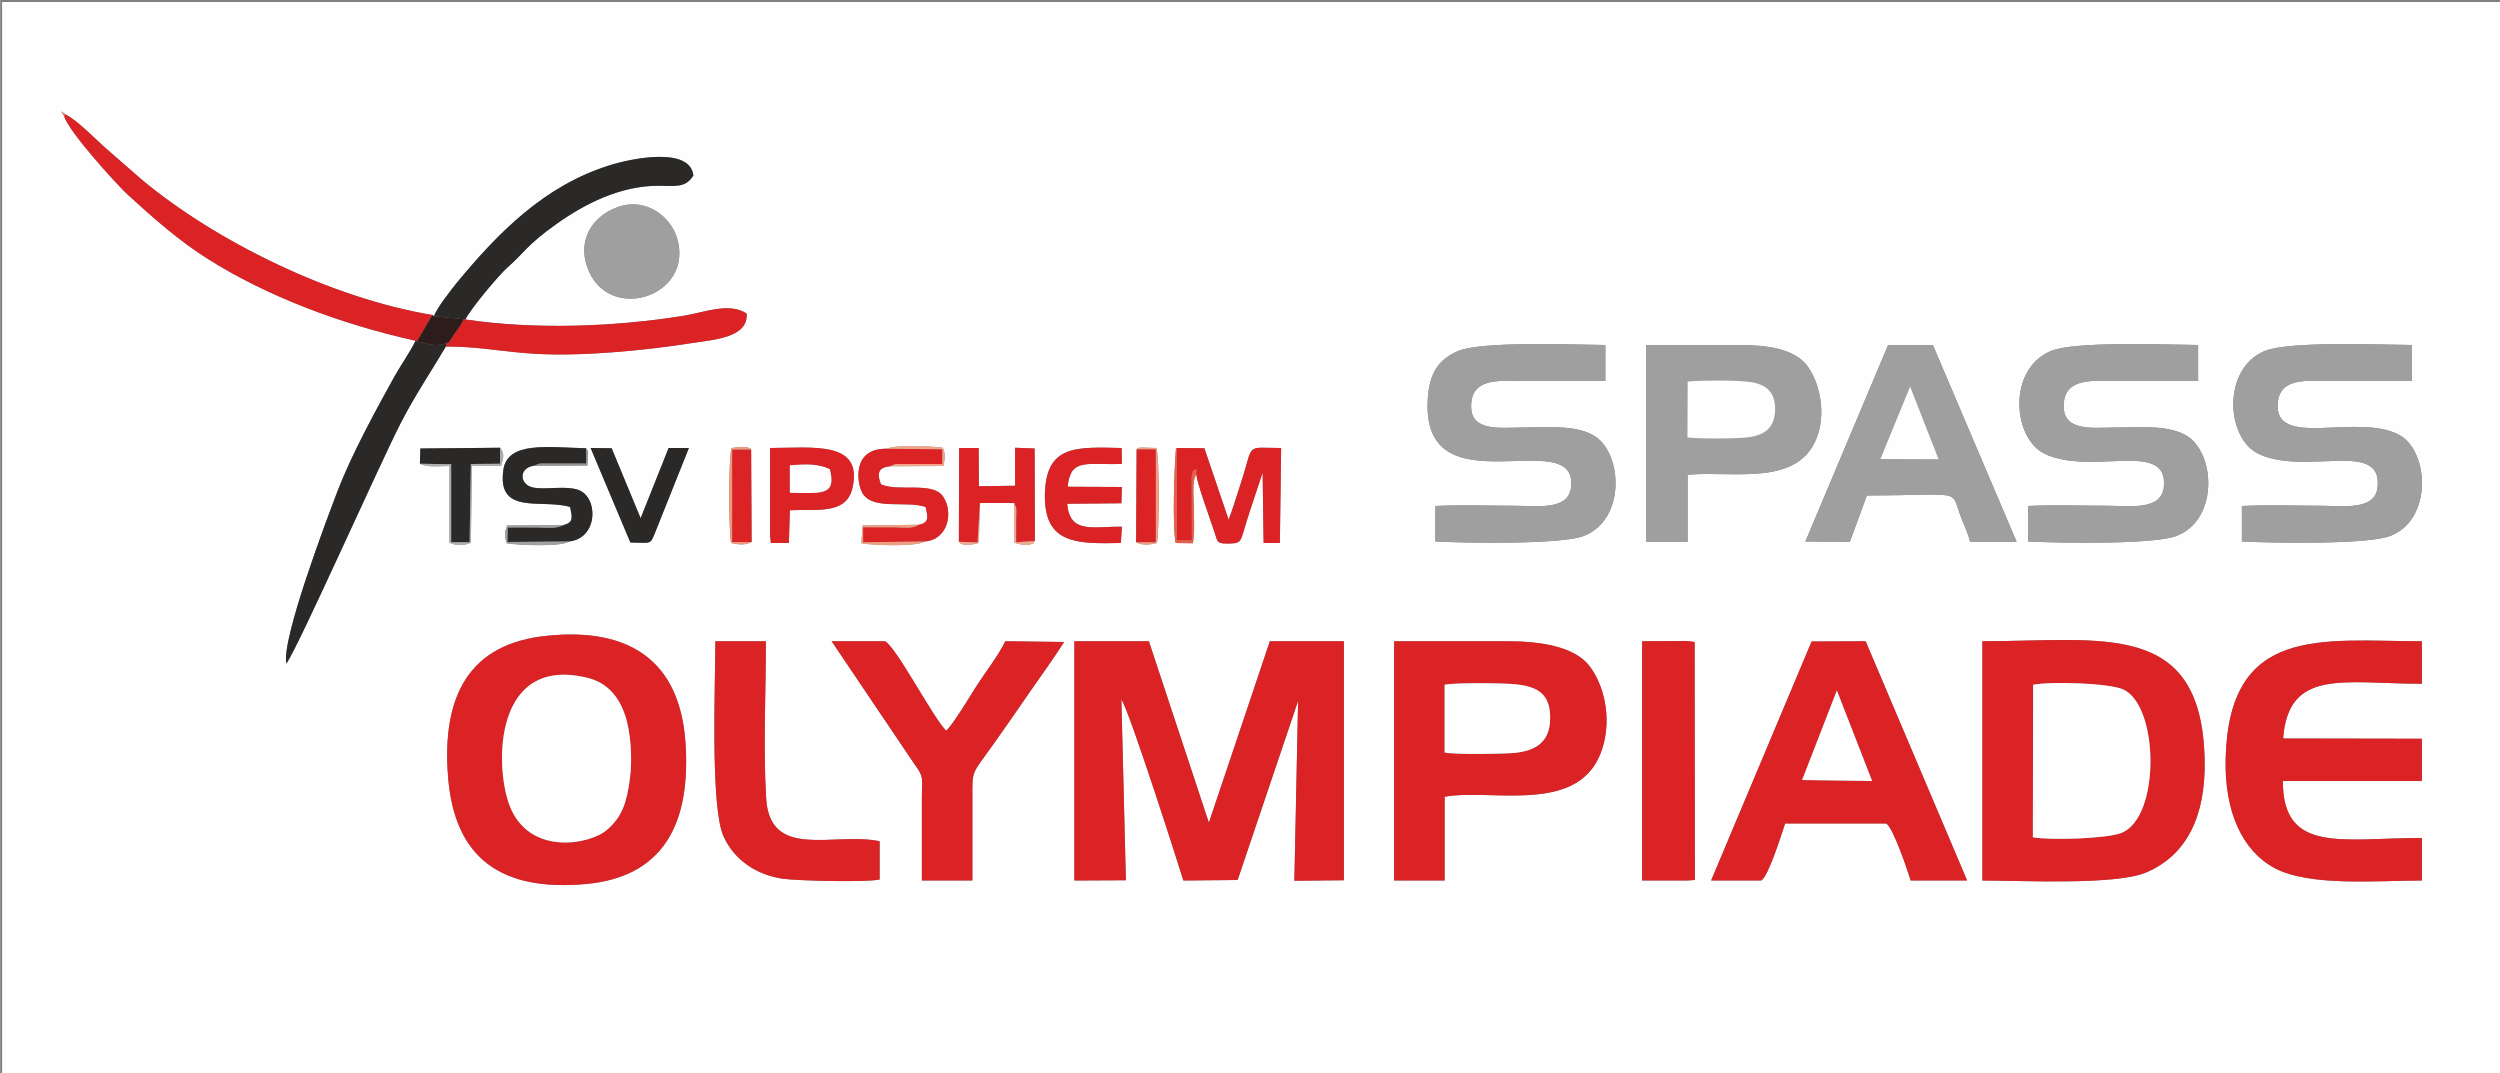 <?xml version="1.0" encoding="UTF-8"?>
<!DOCTYPE svg PUBLIC "-//W3C//DTD SVG 1.1//EN" "http://www.w3.org/Graphics/SVG/1.1/DTD/svg11.dtd">
<!-- Creator: CorelDRAW Home & Student X8 -->
<svg xmlns="http://www.w3.org/2000/svg" xml:space="preserve" width="99.991mm" height="42.926mm" version="1.1" style="shape-rendering:geometricPrecision; text-rendering:geometricPrecision; image-rendering:optimizeQuality; fill-rule:evenodd; clip-rule:evenodd"
viewBox="0 0 9999 4293"
 xmlns:xlink="http://www.w3.org/1999/xlink">
 <rect x="0" y="0" width="9999" height="4293" fill="#808080" stroke="none"/>
 <defs>
  <style type="text/css">
   <![CDATA[
    .fil0 {fill:#FEFEFE}
    .fil8 {fill:#F29E82}
    .fil1 {fill:#DB2326}
    .fil12 {fill:#F2AA8F}
    .fil10 {fill:#F1A68C}
    .fil9 {fill:#EF977B}
    .fil13 {fill:#EB755C}
    .fil6 {fill:#E66048}
    .fil5 {fill:#AFB0B0}
    .fil7 {fill:#A1A1A1}
    .fil2 {fill:#9E9F9E}
    .fil11 {fill:#949695}
    .fil4 {fill:#2D1D1A}
    .fil3 {fill:#2A2928}
   ]]>
  </style>
 </defs>
 <g id="Ebene_x0020_1">
  <g id="_870076552">
   <path class="fil0" d="M6568 2565l180 -1 30 4 1 952 -32 2 -179 0 0 -957zm476 957l-200 0 402 -956 216 -1 406 957 -226 0c-9,-32 -73,-222 -99,-228l-403 0c-14,41 -67,213 -96,228zm-4183 -957l202 0c0,202 -11,430 1,627 14,251 271,135 454,173l0 153c-56,12 -326,5 -387,-3 -107,-16 -194,-75 -237,-169 -54,-117 -33,-614 -33,-781zm5068 957l0 -957c482,0 877,-88 889,474 5,229 -74,382 -232,450 -121,53 -500,33 -657,33zm-5740 -979c336,-34 528,107 552,422 24,331 -89,543 -398,571 -342,31 -525,-106 -551,-426 -27,-330 87,-537 397,-567zm3387 22l452 0c134,0 266,21 327,96 60,76 92,207 55,329 -83,276 -444,162 -632,197l0 335 -202 0 0 -957zm-1073 956l-206 1 0 -957 298 0 240 726 244 -726 296 0 0 956 -198 2 15 -720 -242 717 -217 2c-1,-5 -216,-682 -248,-724l18 723zm5184 1c-177,0 -447,25 -588,-49 -131,-70 -201,-226 -197,-434 11,-543 387,-474 785,-474l0 170c-310,0 -534,-64 -555,219l555 1 0 169 -556 0c-1,293 238,228 556,228l0 170zm-6000 0c0,-110 0,-220 0,-330 0,-83 10,-81 -30,-136l-331 -491 213 0c44,20 190,302 245,358 27,-23 101,-147 121,-178 36,-56 88,-123 116,-180l235 3c-41,64 -90,132 -136,198 -45,66 -88,127 -135,194 -102,145 -96,113 -96,232 0,110 0,220 0,330l-202 0zm859 -1725c12,-7 -1,-4 18,-7l61 2c13,36 12,335 2,380 -28,7 -57,11 -83,-3l2 -372zm-1542 1l2 370c-24,14 -56,10 -82,4 -10,-44 -11,-345 2,-380 23,-3 66,-10 78,6zm831 369l1 -375 78 0 1 153 145 -2 0 -152 78 3 1 370c-13,16 5,5 -17,13 -21,7 -47,0 -65,-6l-1 -159 -137 0 -4 159c-29,11 -71,11 -75,0 -1,-3 -4,-2 -5,-4zm3717 -787l179 0 335 787 -186 0c-8,-33 -23,-63 -36,-97 -46,-117 21,-89 -377,-88l-68 185 -178 -1 331 -786zm-4472 412c169,0 374,-31 329,161 -25,108 -147,82 -250,88l-4 131 -72 0 -3 -30 0 -350zm1705 105c-19,21 -10,102 -10,135 0,46 4,95 -4,141l-69 -1c-13,-71 -6,-285 1,-374 1,-4 2,-4 4,-6l110 1 97 286c17,-44 34,-100 49,-147 54,-163 13,-140 161,-140l-5 380 -65 0 -4 -282c-16,51 -34,101 -51,154 -41,123 -26,128 -80,130 -52,1 -48,-3 -62,-47 -17,-52 -70,-195 -72,-230zm-1088 269c-26,21 -206,16 -252,7l5 -71 226 -3c41,-9 35,-31 26,-71 -77,-27 -207,14 -251,-53 -23,-34 -49,-183 96,-180 37,-17 174,-11 224,-4 11,29 9,38 2,73l-214 1c-44,5 -54,25 -36,72 69,32 206,-12 248,48 44,63 21,175 -74,181zm-1423 0c-26,22 -206,15 -248,7 -8,-31 -10,-39 2,-71l226 -2c41,-10 34,-32 26,-72 -112,-34 -294,36 -267,-149 17,-116 182,-89 331,-86 5,9 5,2 8,19l-3 50 -215 1c-63,10 -56,79 2,88 52,8 118,-8 172,7 86,24 87,197 -34,208zm-274 -375c20,25 12,45 4,72l-117 1 -4 307c-29,12 -55,13 -86,0l0 -307c-35,0 -87,7 -118,-9l2 -61 319 -3zm2483 381c-172,3 -306,7 -304,-191 3,-202 123,-193 307,-189l1 64c-143,4 -205,-25 -217,91l217 1 -2 65 -217 2c11,123 104,90 219,92l-4 65zm-1962 -2l-159 -378 84 1 116 280 112 -281 81 0 -137 343c-19,44 -12,36 -97,35zm4063 -790l375 0c112,0 215,16 267,80 48,62 77,176 46,275 -68,217 -337,147 -522,164l0 268 -166 0 0 -85 0 -702zm2383 644c100,-5 211,-1 312,-1 93,0 222,21 231,-76 18,-191 -292,-41 -479,-133 -128,-64 -143,-339 27,-410 97,-40 458,-25 589,-24l0 144c-106,0 -211,0 -317,0 -96,0 -209,-17 -219,85 -21,191 320,40 486,131 119,65 134,339 -37,404 -91,35 -475,28 -593,22l0 -142zm-855 0c100,-5 210,-1 312,-1 93,0 222,21 231,-76 18,-191 -292,-41 -479,-133 -126,-63 -147,-337 27,-410 96,-40 459,-25 589,-24l0 144c-106,0 -212,0 -317,0 -97,0 -209,-16 -220,85 -12,122 116,101 211,101 91,0 201,-11 275,30 120,65 136,338 -36,404 -92,35 -474,28 -593,22l0 -142zm-2371 0c101,-5 210,-1 312,-1 93,0 222,21 231,-76 25,-257 -606,105 -573,-356 7,-101 44,-154 121,-187 96,-40 459,-25 589,-24l0 144c-105,0 -211,0 -317,0 -96,0 -209,-16 -219,85 -13,122 115,101 211,101 90,0 200,-11 275,30 119,65 135,338 -37,404 -92,35 -474,28 -593,22l0 -142zm-3273 -1195c114,-42 213,37 239,121 74,239 -283,350 -360,114 -33,-98 13,-194 121,-235zm-2206 -371c45,22 117,96 156,131l149 130c298,248 759,474 1162,541l6 5c14,-36 65,-100 91,-133 166,-201 351,-390 613,-471 88,-28 321,-75 334,41 -32,51 -72,41 -140,41 -153,0 -294,72 -408,153 -121,86 -130,117 -197,175 -31,27 -148,166 -167,207 277,41 594,30 874,-15 88,-15 180,-54 251,-9 8,99 -138,105 -224,119 -102,16 -206,28 -310,36 -379,29 -441,-22 -669,-23 -59,100 -121,191 -179,303 -81,156 -413,903 -459,965 -21,-96 165,-586 206,-693 54,-141 154,-325 228,-458 28,-49 59,-92 83,-140 -307,-68 -599,-181 -829,-326 -116,-72 -228,-172 -320,-256 -42,-38 -241,-256 -257,-317l-12 -19 18 13zm-254 3843l9999 0 0 -4293 -9999 0 0 4293z"/>
   <path class="fil1" d="M4485 2798c32,42 247,719 248,724l217 -2 242 -717 -15 720 198 -2 0 -956 -296 0 -244 726 -240 -726 -298 0 0 957 206 -1 -18 -723z"/>
   <path class="fil1" d="M8132 2739c71,-14 304,-7 361,19 143,67 148,509 -6,573 -56,24 -289,31 -356,18l1 -610zm-203 783c157,0 536,20 657,-33 158,-68 237,-221 232,-450 -12,-562 -407,-474 -889,-474l0 957z"/>
   <path class="fil1" d="M2519 3115c-13,99 -32,152 -90,203 -68,61 -315,108 -392,-98 -59,-157 -62,-596 307,-510 80,18 127,71 153,143 26,70 33,184 22,262zm-330 -572c-310,30 -424,237 -397,567 26,320 209,457 551,426 309,-28 422,-240 398,-571 -24,-315 -216,-456 -552,-422z"/>
   <path class="fil1" d="M9687 3522l0 -170c-318,0 -557,65 -556,-228l556 0 0 -169 -555 -1c21,-283 245,-219 555,-219l0 -170c-398,0 -774,-69 -785,474 -4,208 66,364 197,434 141,74 411,49 588,49z"/>
   <path class="fil1" d="M5778 2739c45,-9 231,-7 282,-2 93,9 143,41 140,141 -2,92 -61,127 -147,134 -52,4 -230,7 -275,-2l0 -271zm-202 783l202 0 0 -335c188,-35 549,79 632,-197 37,-122 5,-253 -55,-329 -61,-75 -193,-96 -327,-96l-452 0 0 957z"/>
   <path class="fil1" d="M7347 2762l141 362 -280 -4 139 -358zm-303 760c29,-15 82,-187 96,-228l403 0c26,6 90,196 99,228l226 0 -406 -957 -216 1 -402 956 200 0z"/>
   <path class="fil2" d="M5741 2024l0 142c119,6 501,13 593,-22 172,-66 156,-339 37,-404 -75,-41 -185,-30 -275,-30 -96,0 -224,21 -211,-101 10,-101 123,-85 219,-85 106,0 212,0 317,0l0 -144c-130,-1 -493,-16 -589,24 -77,33 -114,86 -121,187 -33,461 598,99 573,356 -9,97 -138,76 -231,76 -102,0 -211,-4 -312,1z"/>
   <path class="fil2" d="M8112 2024l0 142c119,6 501,13 593,-22 172,-66 156,-339 36,-404 -74,-41 -184,-30 -275,-30 -95,0 -223,21 -211,-101 11,-101 123,-85 220,-85 105,0 211,0 317,0l0 -144c-130,-1 -493,-16 -589,24 -174,73 -153,347 -27,410 187,92 497,-58 479,133 -9,97 -138,76 -231,76 -102,0 -212,-4 -312,1z"/>
   <path class="fil2" d="M8967 2024l0 142c118,6 502,13 593,-22 171,-65 156,-339 37,-404 -166,-91 -507,60 -486,-131 10,-102 123,-85 219,-85 106,0 211,0 317,0l0 -144c-131,-1 -492,-16 -589,24 -170,71 -155,346 -27,410 187,92 497,-58 479,133 -9,97 -138,76 -231,76 -101,0 -212,-4 -312,1z"/>
   <path class="fil2" d="M6750 1526c58,-5 174,-6 232,0 77,6 120,36 118,116 -3,77 -50,103 -124,109 -59,4 -168,5 -227,-1l1 -224zm-166 556l0 85 166 0 0 -268c185,-17 454,53 522,-164 31,-99 2,-213 -46,-275 -52,-64 -155,-80 -267,-80l-375 0 0 702z"/>
   <path class="fil1" d="M3687 3522l202 0c0,-110 0,-220 0,-330 0,-119 -6,-87 96,-232 47,-67 90,-128 135,-194 46,-66 95,-134 136,-198l-235 -3c-28,57 -80,124 -116,180 -20,31 -94,155 -121,178 -55,-56 -201,-338 -245,-358l-213 0 331 491c40,55 30,53 30,136 0,110 0,220 0,330z"/>
   <path class="fil2" d="M7640 1546l114 291 -233 -1 119 -290zm-419 620l178 1 68 -185c398,-1 331,-29 377,88 13,34 28,64 36,97l186 0 -335 -787 -179 0 -331 786z"/>
   <path class="fil0" d="M2519 3115c11,-78 4,-192 -22,-262 -26,-72 -73,-125 -153,-143 -369,-86 -366,353 -307,510 77,206 324,159 392,98 58,-51 77,-104 90,-203z"/>
   <path class="fil0" d="M8131 3349c67,13 300,6 356,-18 154,-64 149,-506 6,-573 -57,-26 -290,-33 -361,-19l-1 610z"/>
   <path class="fil1" d="M2861 2565c0,167 -21,664 33,781 43,94 130,153 237,169 61,8 331,15 387,3l0 -153c-183,-38 -440,78 -454,-173 -12,-197 -1,-425 -1,-627l-202 0z"/>
   <polygon class="fil1" points="6568,3522 6747,3522 6779,3520 6778,2568 6748,2564 6568,2565 "/>
   <path class="fil1" d="M1662 1363l5 3 62 -106c-403,-67 -864,-293 -1162,-541l-149 -130c-39,-35 -111,-109 -156,-131l-6 6c16,61 215,279 257,317 92,84 204,184 320,256 230,145 522,258 829,326z"/>
   <path class="fil3" d="M1735 1265l119 12 7 1c19,-41 136,-180 167,-207 67,-58 76,-89 197,-175 114,-81 255,-153 408,-153 68,0 108,10 140,-41 -13,-116 -246,-69 -334,-41 -262,81 -447,270 -613,471 -26,33 -77,97 -91,133z"/>
   <path class="fil3" d="M1783 1386l4 -15c-46,20 -71,2 -120,-5l-5 -3c-24,48 -55,91 -83,140 -74,133 -174,317 -228,458 -41,107 -227,597 -206,693 46,-62 378,-809 459,-965 58,-112 120,-203 179,-303z"/>
   <path class="fil1" d="M1861 1278l-7 -1c-10,23 -17,29 -33,53 -6,7 -10,16 -17,25 -16,21 -1,11 -17,16l-4 15c228,1 290,52 669,23 104,-8 208,-20 310,-36 86,-14 232,-20 224,-119 -71,-45 -163,-6 -251,9 -280,45 -597,56 -874,15z"/>
   <path class="fil2" d="M2468 829c-108,41 -154,137 -121,235 77,236 434,125 360,-114 -26,-84 -125,-163 -239,-121z"/>
   <path class="fil0" d="M5778 3010c45,9 223,6 275,2 86,-7 145,-42 147,-134 3,-100 -47,-132 -140,-141 -51,-5 -237,-7 -282,2l0 271z"/>
   <path class="fil1" d="M4785 1897c2,35 55,178 72,230 14,44 10,48 62,47 54,-2 39,-7 80,-130 17,-53 35,-103 51,-154l4 282 65 0 5 -380c-148,0 -107,-23 -161,140 -15,47 -32,103 -49,147l-97 -286 -110 -1 0 369 60 0 -1 -249c0,-2 1,-14 2,-15 4,-19 1,-8 9,-18 28,1 0,-5 8,18z"/>
   <path class="fil0" d="M6749 1750c59,6 168,5 227,1 74,-6 121,-32 124,-109 2,-80 -41,-110 -118,-116 -58,-6 -174,-5 -232,0l-1 224z"/>
   <path class="fil1" d="M3676 2099c-30,17 -55,11 -104,10 -40,0 -80,0 -120,0l0 60 245 -3c95,-6 118,-118 74,-181 -42,-60 -179,-16 -248,-48 -18,-47 -8,-67 36,-72l22 -9 178 0 10 0 0 -59 -222 -2c-145,-3 -119,146 -96,180 44,67 174,26 251,53 9,40 15,62 -26,71z"/>
   <path class="fil3" d="M2254 2100c-29,16 -64,10 -104,10 -40,-1 -80,0 -120,0l-1 58 245 -2c121,-11 120,-184 34,-208 -54,-15 -120,1 -172,-7 -58,-9 -65,-78 -2,-88l25 -9 185 0 0 -61c-149,-3 -314,-30 -331,86 -27,185 155,115 267,149 8,40 15,62 -26,72z"/>
   <path class="fil1" d="M3159 1861c64,-4 112,-7 160,16 19,79 -5,95 -85,95l-43 0 -32 -1 0 -110zm-79 281l3 30 72 0 4 -131c103,-6 225,20 250,-88 45,-192 -160,-161 -329,-161l0 350z"/>
   <path class="fil1" d="M3835 2167l75 3 9 -158 137 0c1,2 3,3 3,6 0,4 3,5 3,7 5,26 0,-12 3,15 0,9 -1,31 -1,42 0,29 0,58 0,87l75 -5 -1 -370 -78 -3 0 152 -145 2 -1 -153 -78 0 -1 375z"/>
   <path class="fil1" d="M4483 2172l4 -65c-115,-2 -208,31 -219,-92l217 -2 2 -65 -217 -1c12,-116 74,-87 217,-91l-1 -64c-184,-4 -304,-13 -307,189 -2,198 132,194 304,191z"/>
   <path class="fil3" d="M2521 2170c85,1 78,9 97,-35l137 -343 -81 0 -112 281 -116 -280 -84 -1 159 378z"/>
   <polygon class="fil0" points="7208,3120 7488,3124 7347,2762 "/>
   <polygon class="fil3" points="1679,1855 1804,1857 1804,2169 1878,2169 1883,1856 2000,1855 2000,1791 1681,1794 "/>
   <polygon class="fil0" points="7521,1836 7754,1837 7640,1546 "/>
   <polygon class="fil1" points="4544,2169 4623,2169 4623,1797 4546,1797 "/>
   <polygon class="fil1" points="3006,2168 3004,1798 2928,1798 2928,2168 "/>
   <path class="fil0" d="M3159 1971l32 1 43 0c80,0 104,-16 85,-95 -48,-23 -96,-20 -160,-16l0 110z"/>
   <path class="fil4" d="M1667 1366c49,7 74,25 120,5 16,-5 1,5 17,-16 7,-9 11,-18 17,-25 16,-24 23,-30 33,-53l-119 -12 -6 -5 -62 106z"/>
   <path class="fil5" d="M1679 1855c31,16 83,9 118,9l0 307c31,13 57,12 86,0l4 -307 117 -1c8,-27 16,-47 -4,-72l0 64 -117 1 -5 313 -74 0 0 -312 -125 -2z"/>
   <path class="fil6" d="M4785 1897c-8,-23 20,-17 -8,-18 -8,10 -5,-1 -9,18 -1,1 -2,13 -2,15l1 249 -60 0 0 -369c-2,2 -3,2 -4,6 -7,89 -14,303 -1,374l69 1c8,-46 4,-95 4,-141 0,-33 -9,-114 10,-135z"/>
   <path class="fil7" d="M2274 2166l-245 2 1 -58c40,0 80,-1 120,0 40,0 75,6 104,-10l-226 2c-12,32 -10,40 -2,71 42,8 222,15 248,-7z"/>
   <path class="fil8" d="M3697 2166l-245 3 0 -60c40,0 80,0 120,0 49,1 74,7 104,-10l-226 3 -5 71c46,9 226,14 252,-7z"/>
   <path class="fil8" d="M4544 2169c26,14 55,10 83,3 10,-45 11,-344 -2,-380l-61 -2c-19,3 -6,0 -18,7l77 0 0 372 -79 0z"/>
   <path class="fil9" d="M3006 2168l-78 0 0 -370 76 0c-12,-16 -55,-9 -78,-6 -13,35 -12,336 -2,380 26,6 58,10 82,-4z"/>
   <path class="fil10" d="M3559 1865l214 -1c7,-35 9,-44 -2,-73 -50,-7 -187,-13 -224,4l222 2 0 59 -10 0 -178 0 -22 9z"/>
   <path class="fil11" d="M2134 1863l215 -1 3 -50c-3,-17 -3,-10 -8,-19l0 61 -185 0 -25 9z"/>
   <path class="fil12" d="M4139 2164l-75 5c0,-29 0,-58 0,-87 0,-11 1,-33 1,-42 -3,-27 2,11 -3,-15 0,-2 -3,-3 -3,-7 0,-3 -2,-4 -3,-6l1 159c18,6 44,13 65,6 22,-8 4,3 17,-13z"/>
   <path class="fil12" d="M3835 2167c1,2 4,1 5,4 4,11 46,11 75,0l4 -159 -9 158 -75 -3z"/>
   <polygon class="fil13" points="256,464 262,458 244,445 "/>
  </g>
 </g>
</svg>
